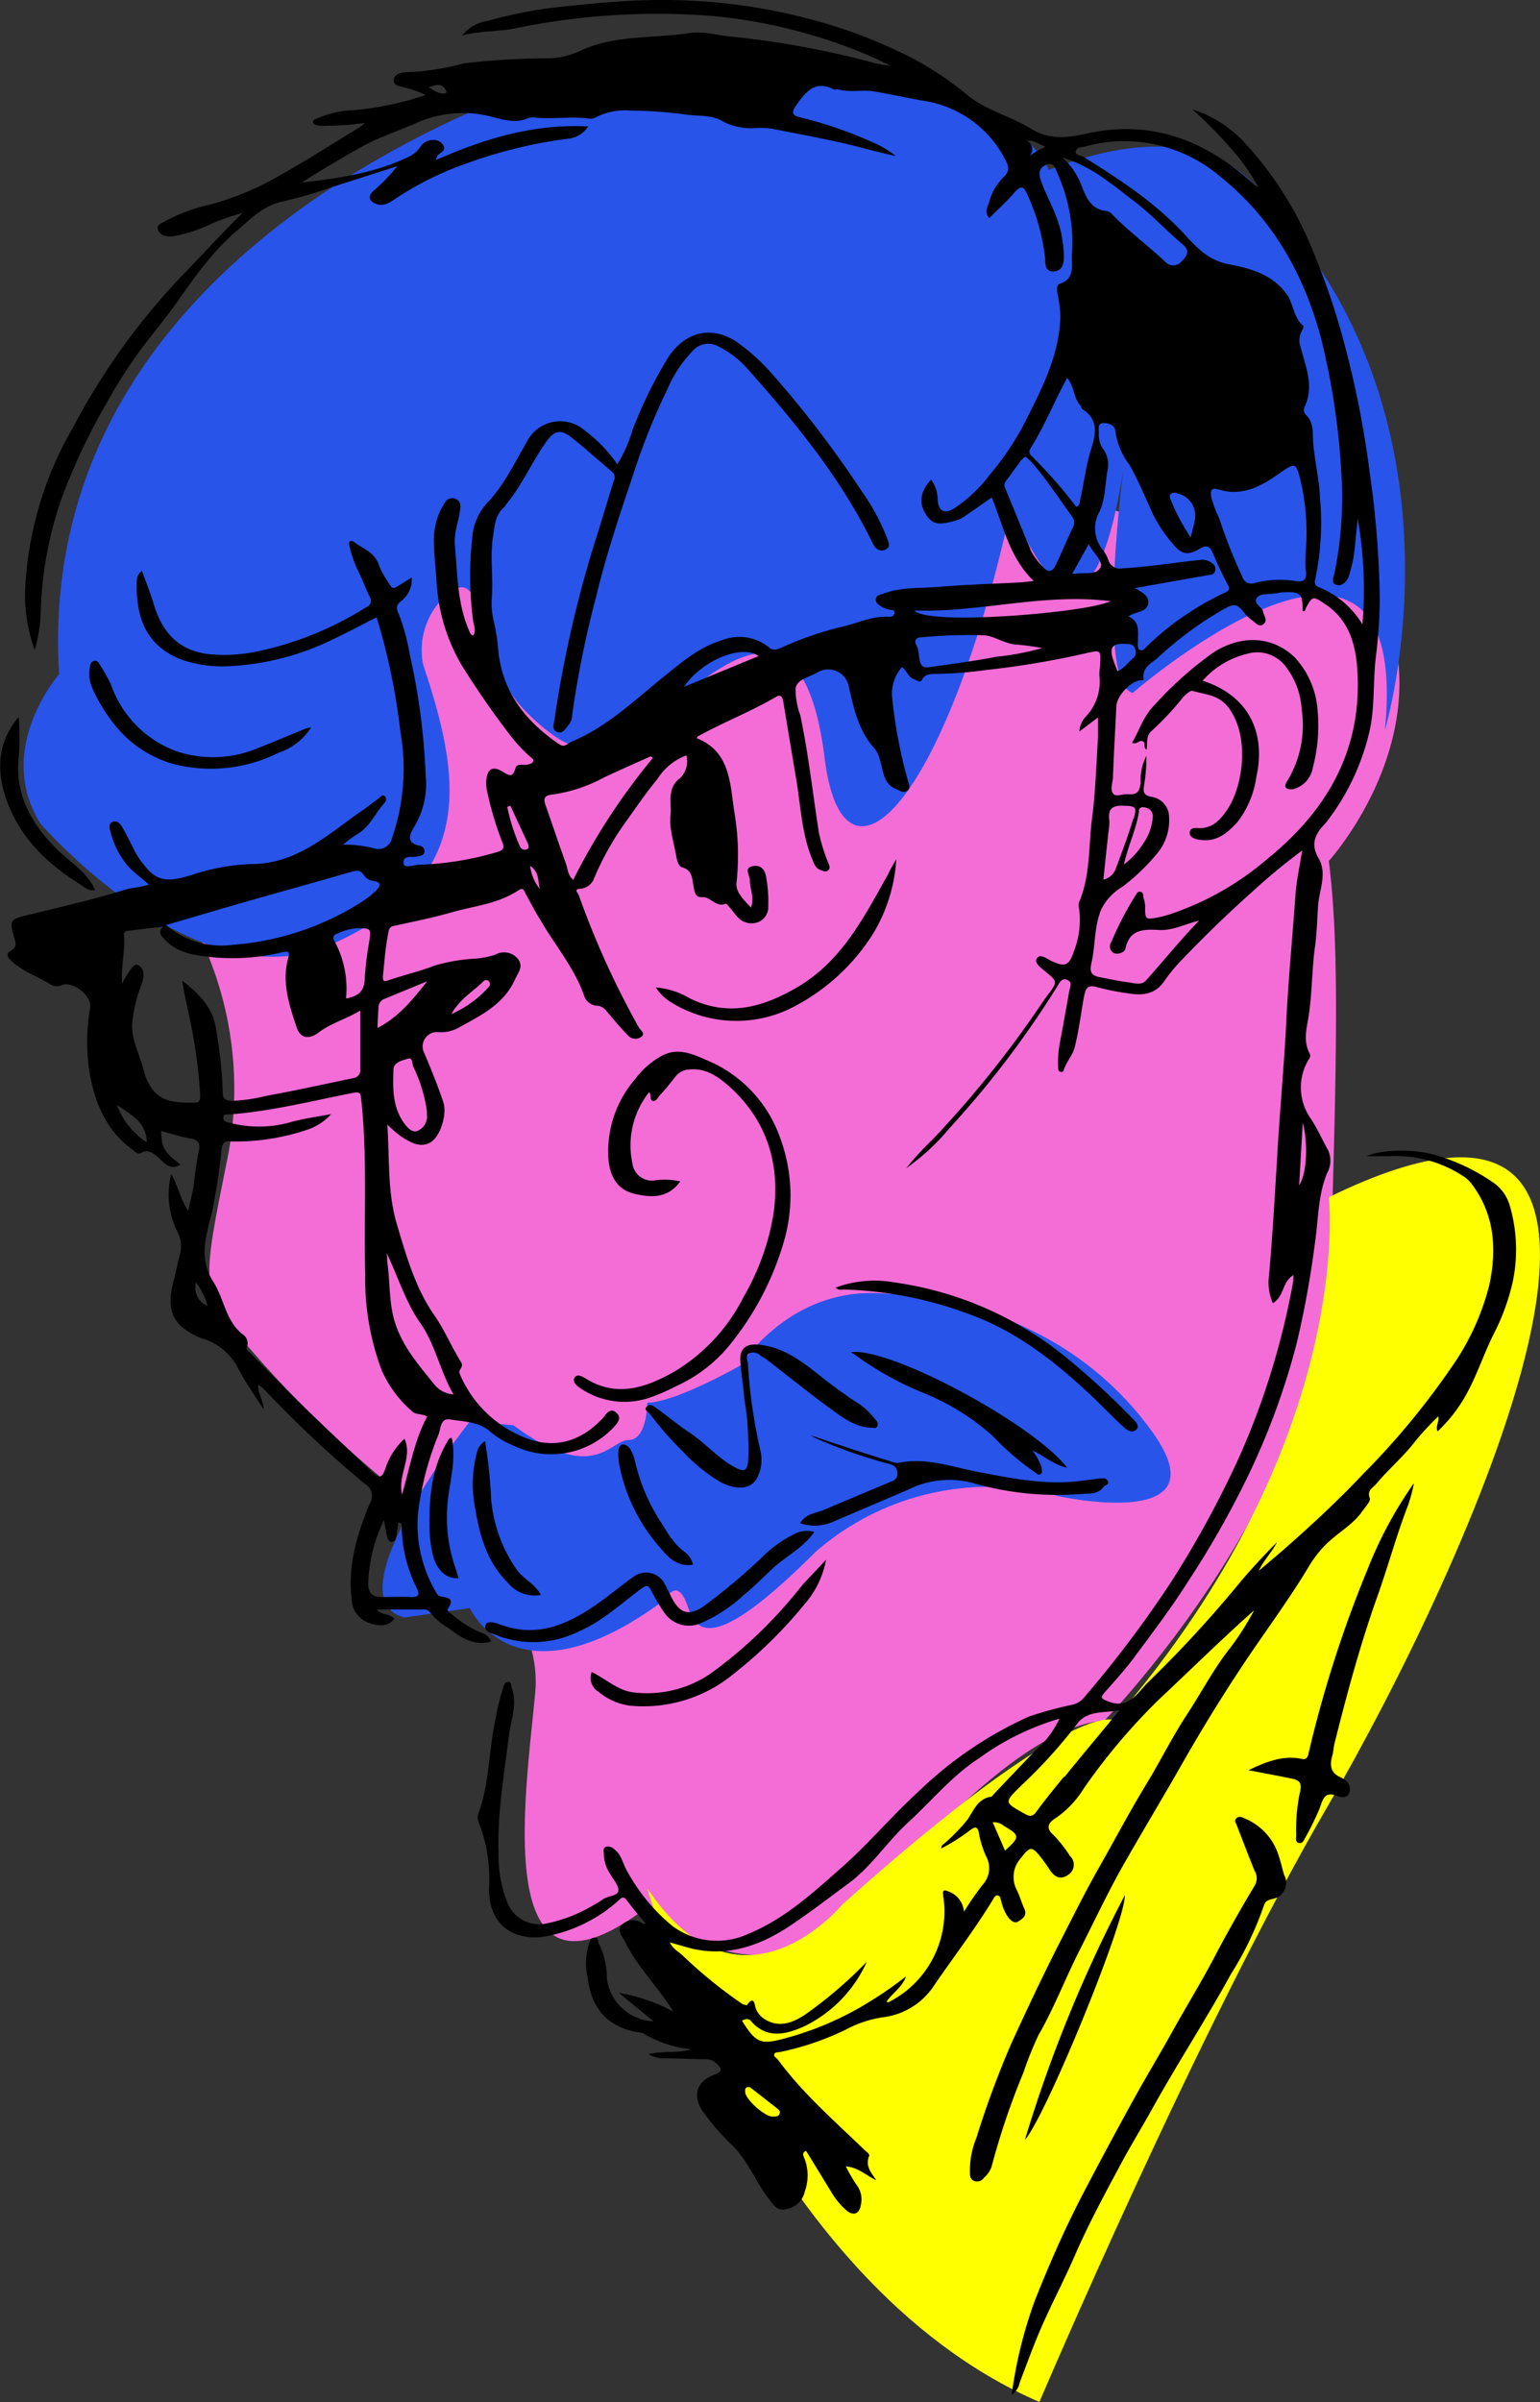<svg xmlns="http://www.w3.org/2000/svg" viewBox="0 0 164.95 257.19"><rect x="0" y="0" width="164.95" height="257.19" fill="#333333" stroke="none"/><title>Asset 3</title><g id="99b38a85-714e-47b8-9fa8-2c03b4730484" data-name="Layer 2"><g id="6c6ffc78-4bd7-4ee9-82ea-cb5418eb8b7e" data-name="Layer 1"><path d="M20.33,98.19a38,38,0,0,1,4,26c-3,15-3,14,4,22a125.91,125.91,0,0,0,16,14.86s14,9.14,13,20.14-5,36,12,23c0,0,10.76,10.62,20.88,1.31s19.12-20.31,28.12-21.31c0,0,23.39-24,24.19-49s.81-35-.19-43c0,0,10-11,7-24s-101-31-112-10A275.4,275.4,0,0,0,20.33,98.19Z" style="fill:#f46dd6"/><path d="M50.33,152.19s-15,19-7,21l7-1s5,11,21-1c0,0,1-2,2,0s1,8,14-5a28.21,28.21,0,0,1,26-6s18,4,10-7-20.11-14.45-29.56-14.73-14.44,7.73-14.44,7.73-7,4-10,4c0,0,0,4-2,4S63.61,159,55,152.61h0Z" style="fill:#2854ea"/><path d="M142.33,128.19s3,26-23,56c0,0-4.24-2.51-29.12,19.74,0,0-10.88,13.26-20.88-1.74,0,0,12,42,42,55,0,0,17-40,31-64S185.33,107.19,142.33,128.19Z" style="fill:#ff0"/><path d="M4.33,88.19s16.66,19.27,31,13c16-7,14-18,10-30a7.83,7.83,0,0,1,2-7c5.1-5.1,3,6,9,12s9,5,16-1,14-10,16,6,13,5,20-27c0,0,8,22,12-4,0,0-3,23,1,24,0,0,30-26,27,4,0,0,10-33-13-57,0,0-5-10-23-3,0,0-7-17-49-11,0,0-60,16-57,65C6.33,72.19-.67,80.19,4.33,88.19Z" style="fill:#2854ea"/><path d="M161.77,129.3a4.56,4.56,0,0,0-1.62-2.53,21,21,0,0,0-6.47-3.11c-2.23-.65-5.71-.6-7.31.14.75,0,1.59,0,2.43,0a13.1,13.1,0,0,1,7.93,2.14,3.15,3.15,0,0,1,.8.7c2.57,3.29,2.81,7.1,2,10.91a26.48,26.48,0,0,1-4,8.76A82.11,82.11,0,0,1,146,157.83c-2.62,2.78-5.42,5.38-8.3,7.91-.94.83-1.91,1.63-2.87,2.45.53-1.15,1.42-2,1.94-3.05-1.33,1.33-2.6,2.7-3.82,4.13A129.4,129.4,0,0,1,123.1,180c-1.26,1.18-2.13,3.13-4.5,2.14-.71-.29-.73-.41-.3-.9,1-1.14,2-2.24,2.94-3.45,2-2.71,4.08-5.41,5.88-8.25a101,101,0,0,0,6-10.38,77.58,77.58,0,0,0,5.75-15.26c.87-3.62,1.52-7.27,2-11,.35-2.46.3-5,1.31-7.36a2.66,2.66,0,0,0,.06-2.4c-.62-1.11-1.14-2.3-1.84-3.36a5.79,5.79,0,0,1-.36-6.11c.13-.27.43-.51.23-.87-.7-1.33-.31-2.74-.1-4,.38-2.47.34-5,.68-7.44.2-1.43.23-2.92.33-4.39.12-1.69,1-3.43.06-5.06-.88-1.47-.41-2.55.6-3.62a6,6,0,0,0,.45-.55,25.08,25.08,0,0,0,4.39-9.41c.61-2.65.36-5.31.69-8a55.91,55.91,0,0,0,.42-6.06,104.35,104.35,0,0,0-1.08-13.67,105.05,105.05,0,0,0-3.12-15.26,76.87,76.87,0,0,0-3.12-8.85,37.47,37.47,0,0,0-7.14-11.19,13,13,0,0,0-5.61-3.59,49.23,49.23,0,0,1,3.88,3.9A22.89,22.89,0,0,1,134.76,20a.81.81,0,0,1-.44-.23c-5-4.65-10.88-7-17.77-5.5-2.2.49-4.09.76-6.11-.49-2.22-1.37-4.86-1.94-6.94-3.7A33.92,33.92,0,0,0,96,5.39,53.1,53.1,0,0,0,86.57,2,61.17,61.17,0,0,0,70.7,0C67.47,0,64.25.29,61,.64a47.06,47.06,0,0,0-8.82,1.61,4.19,4.19,0,0,0-2.67,1.54c2-.5,3.79-.39,5.55-.73A75.19,75.19,0,0,1,76.64,1.74a56.25,56.25,0,0,1,16.41,4.2c.8.34,1.57.74,2.35,1.12A14.85,14.85,0,0,1,93,6.57,96.64,96.64,0,0,0,78.44,3.93c-1.59-.12-3.16-.65-4.74-.37-1,.16-1.89.22-2.85.29-2.94.21-5.93.3-8.66,1.57A8.7,8.7,0,0,1,59,6.24a80,80,0,0,0-9.29.54,30,30,0,0,1-5.15.91,8.35,8.35,0,0,0-1.32.07c-.48.06-1,.22-1.06.78s.5.66.92.78a11.86,11.86,0,0,1,2.5.85A33.23,33.23,0,0,1,38,11.79a10.46,10.46,0,0,0-3.85.82c-.24.12-.64.14-.62.47s.48.34.76.38.56,0,.84,0a27,27,0,0,0,3.94-.3,4.35,4.35,0,0,1-.54.46c-2.76,1.67-5.47,3.43-8.29,5a30.93,30.93,0,0,1-7.66,3.27,18.75,18.75,0,0,0-5,1.85c-.3.18-.76.31-.69.73a1,1,0,0,0,.83.79,2.53,2.53,0,0,0,1.06,0,15.64,15.64,0,0,0,3.21-1,23.65,23.65,0,0,1,4-1.46c-2.47,2.41-4.54,4.72-6.7,6.94a72.05,72.05,0,0,0-11.45,16A38,38,0,0,0,2.72,62.6a17.19,17.19,0,0,0,1,7,17,17,0,0,0,.64-3.87A40.29,40.29,0,0,1,6.52,53.58a66.53,66.53,0,0,1,4.86-10.36,56.12,56.12,0,0,1,3.77-5.89c1.13-1.5,2.37-3,3.47-4.5,2-2.82,3.95-5.72,6.61-8,1.55-1.31,2.95-2.86,5.16-3.28A49.55,49.55,0,0,0,35.66,20l6.9-2.21A19.61,19.61,0,0,1,40,20.44c-.63.59-.49,1.1.32,1.4s1.4-.16,2-.54a34,34,0,0,1,7.91-3.89,49.55,49.55,0,0,1,10.57-2.55,2.92,2.92,0,0,0,2.2-1.32c-5.93-.3-11.15,1.34-16.27,3.58,0-.39.17-.48.3-.62s.71-.37.51-.83A1.17,1.17,0,0,0,46.31,15a1.58,1.58,0,0,0-1.3.74,3,3,0,0,1-1.14,1c-3.62,1.78-7.55,2.35-11.53,2.8,2.13-1.37,4.3-2.65,6.5-3.88,1.82-1,3.81-1.63,5.71-2.47a12.22,12.22,0,0,1,7.21-.89c1.6.28,3.21,1.11,4.91.31a2,2,0,0,1,.83,0c1.87.14,3.75-.16,5.62.09a1.19,1.19,0,0,0,.69-.13,6.92,6.92,0,0,1,3.79-.73,47.3,47.3,0,0,1,5.6.39c1.41.25,3,0,4.21.76a6.48,6.48,0,0,0,3.68.71,8.12,8.12,0,0,1,1.56.08c3.49.69,7,1.3,10.42,2.24,1,.26,1.91.46,2.87.69a10.13,10.13,0,0,0-2.51-1.49,44.61,44.61,0,0,0-7.7-2.65c-.9-.21-1-.52-.45-1.29,1-1.42,2-2.74,4-1.71.13.06.32,0,.47,0,1.3.37,2.63,0,3.93.23,1.77.3,3.52.69,5.29,1a11.8,11.8,0,0,1,8.68,6.24c.4.74.56,1.28-.22,2a5.59,5.59,0,0,0-1.47,2.57c-.18.53-.55,1.08,0,1.74.91-.91,1.83-1.73,2.63-2.66s1.07-.75,1.5.25a21.91,21.91,0,0,1,1.86,6.78c0,.53,0,1.36.86,1.35s1.12-.7,1.14-1.43a12.61,12.61,0,0,0-.23-2.37c-.34-2.09-1.47-3.86-2.18-5.79-.35-.93-.26-1.51.54-1.85s1,.5,1.21,1a18,18,0,0,1,1.51,8.86c0,1,.29,2.4-1.27,2.88-.34.1-.33.6-.27,1a14.94,14.94,0,0,1,.32,2.46c-.1,4.34-2.1,8-4,11.78A30.8,30.8,0,0,1,106,50.85a15.25,15.25,0,0,1-3.78,3.57c-1.07.68-1.75.31-1.79-1a3.7,3.7,0,0,0-.7-2.07c-1.19,1.3-1.34,2.52-.53,3.77.65,1,1.35,1.15,3.07.64a3.23,3.23,0,0,0,1.08-.5c1-.68,1.92-1.33,2.88-2,1.26,3.11,1.89,6.43,4.49,8.95-.62.06-1,.13-1.47.15-2.91.16-5.82.23-8.71.48-2,.17-4,0-5.91.72-.33.12-.76.15-.82.59s.38.66.71.86a3,3,0,0,0,.67.25c.23.09.65-.06.61.37s-.38.42-.66.41c-1.76-.09-3.33.71-5,1.08A35.9,35.9,0,0,0,83.8,69.3c-.46.2-1,.46-1.45,0a5.07,5.07,0,0,0-5.07-.73c-2.39.72-4.25,2.33-6.13,3.84-3.16,2.55-6.09,5.4-9.92,7-.41.17-.74.67-1.3.3-3.5-2.37-6-5.41-6.53-9.77a22.53,22.53,0,0,0-.47-3.25A8,8,0,0,1,52.68,64c.16-2.15-.19-4.28.11-6.46C53,56.27,53,55.18,54,54.31a3.67,3.67,0,0,0,.27-.38c1.66-2,2.7-4.47,4.22-6.6.89-1.25,1.56-1.41,2.75-.47,1.47,1.16,2.86,2.43,4.3,3.64a.75.75,0,0,1,.22.94c-.58,1.81-1.11,3.65-1.68,5.46A124.23,124.23,0,0,0,59.4,77c-.07.48-.34,1.17.29,1.38s.89-.39,1.24-.79a1.68,1.68,0,0,0,.35-1,107.14,107.14,0,0,1,2.59-12.78c1.06-4.4,2.5-8.69,3.95-13a70.4,70.4,0,0,1,3.66-9.13,13.56,13.56,0,0,1,2.84-4.24A2.2,2.2,0,0,1,77,37.12a10.3,10.3,0,0,1,3.26,2.59c5.07,5.7,9.88,11.6,13.25,18.52.29.59.77.89,1.36.6s.27-.82.12-1.27a23.28,23.28,0,0,0-2.72-5,112,112,0,0,0-9.34-12.26,22.24,22.24,0,0,0-3.75-3.5c-2.75-2-5.67-1.4-7.55,1.38A46,46,0,0,0,67.77,46a15.81,15.81,0,0,1-1.65,3.72,15.13,15.13,0,0,0-3.47-3.61,4,4,0,0,0-6.26,1.27c-1.29,2.2-2.38,4.55-4.15,6.41a6,6,0,0,0-1.64,3.63,37.2,37.2,0,0,0,.08,9.07c.07.5.36,1.06,0,1.57-.31-.13-.36-.36-.46-.58-1.24-2.92-1.22-6-1.5-9.11-.13-1.36.43-2.57.57-3.87.06-.48,0-.87-.49-1.08a.87.87,0,0,0-1.14.39,7.13,7.13,0,0,0-1.18,4c0,1.58.21,3.14.3,4.72a19.81,19.81,0,0,0,2.65,8.66A92.28,92.28,0,0,0,54.86,79a16,16,0,0,0,1.9,2c.16.16.48.3.34.55s-.39.25-.61.32c-.44.12-1.11-.2-1.28.39-.27,1-.64.82-1.33.39-1.1-.68-1.7-.34-1.79.95a3.9,3.9,0,0,0,.1,1.18,34.41,34.41,0,0,0,1.6,5.36c.32.74.06.93-.63,1.12a33,33,0,0,1-8.24,1.33c-.6,0-1.6.45-1.69-.12-.14-1,1-.61,1.55-.78.27-.07.59-.09.67-.41a.59.59,0,0,0-.48-.72c-1.65-.32-1-1.39-.57-2.09A8.86,8.86,0,0,0,45.59,83a70.26,70.26,0,0,0-1.7-12.91,22.33,22.33,0,0,0-1.26-4.56c-.29-.6,0-.93.41-1.22a2.94,2.94,0,0,0,1.06-2.47l-1.5.93c-.29.18-.56.34-.79-.09a12.32,12.32,0,0,1-1.17-2c-.41-1.52-1.7-1.88-2.7-2.63-.25-.19-.66-.24-.52.36A12.13,12.13,0,0,0,38.3,61c.48.95.85,1.95,1.3,2.92A.71.71,0,0,1,39.25,65,35.64,35.64,0,0,1,27.33,69.8a17,17,0,0,1-4.89.25c-3.48-.39-5.12-2.49-6-5.45-.35-1.15-.8-2.27-1.24-3.47a1.22,1.22,0,0,0-.54,1c-.15,3.52.73,7.07,5,8.57a13.31,13.31,0,0,0,4.72.64,28.37,28.37,0,0,0,11.51-3c1.49-.7,2.94-1.48,4.45-2.25A68.15,68.15,0,0,1,42.88,78.3,22.79,22.79,0,0,1,42,89.71a1.51,1.51,0,0,1-1.89,1.14,12,12,0,0,0-3.37-.4,14.08,14.08,0,0,1,1.43-1.08c1.41-.77,2-2.27,3-3.39a.54.54,0,0,0,.1-.67c-.29-.34-.5,0-.7.17-.65.46-1.28,1-1.93,1.41-3.64,2.57-7,5.7-11.91,5.63a22.86,22.86,0,0,0-6.33,1.21c-1.65.47-3.25.92-4.6-.68a9.27,9.27,0,0,1-1.27-1.73c-.48-.92-.92-1.86-1.44-2.76-.21-.36-.59-.8-1.05-.55s-.3.72-.19,1.1a9,9,0,0,0,1.92,3.69c.61.65,1.34,1.18,2.19,1.92-1.11.32-1.91.34-2.59.55C9.92,96.35,6.4,97.13,2.89,98c-1.73.41-1.89.53-1.42,2.21.17.63.47,1.19-.36,1.62-.37.18-.39.55-.05.9,1.25,1.28,3,1.82,4.44,2.73a1.32,1.32,0,0,0,1.16,0c1.19-.42,3.2,1.19,3,2.43a21,21,0,0,0,0,7.37c.62,3.1,1.84,5.86,4.48,7.8.31.23.6.61,1,.37.76-.39,1.19,0,1.77.46s1.25,1.57,2.41.8c-1.78-1.39-2-1.77-2.06-3.59,1.1.29,2.16.64,3.25.83.86.15.93.63.79,1.28a33.45,33.45,0,0,0-.5,3.31c-.13,1.06-.43,2.09-.65,3.14-.83-1.27-1.08-2.7-1.81-3.93a8.88,8.88,0,0,0,.69,6.21,3.32,3.32,0,0,1,.25,2.33c-.25.92-.42,1.86-.66,2.78-.89,3.3-.15,4.95,2.94,6.24a1.55,1.55,0,0,0,.23.06,6.31,6.31,0,0,1,3.71,3.15c.8,1.53,1.81,2.94,2.73,4.4,0-.93-.59-1.63-.59-2.61a2.33,2.33,0,0,1,.5.31,120.2,120.2,0,0,0,11,10.33,1.46,1.46,0,0,1,.46,2.06c-1.32,3.23-2.36,6.54-1.94,10.11a2.8,2.8,0,0,0,1.75,2.63c1,.35,2,.57,2.84-.39-.47-.61-1.33-.33-1.88-1h4.89a.87.87,0,0,1,.84.34A6.61,6.61,0,0,0,48,174.3c1.31,1,2.71,2,4.6,1.46a1.56,1.56,0,0,0-1-.92,11.38,11.38,0,0,1-3.14-1.94c-.23-.17-.62-.45-.51-.61.93-1.34-.26-1.18-.94-1.42-.15-.05-.25-.29-.35-.46a14.2,14.2,0,0,1-1.89-8.34,32.2,32.2,0,0,1,2.21-8.5c.22-.55.18-1.76,1.22-1.59,1.5.26,3.12.21,4.37,1.37a9.9,9.9,0,0,0,2.58,1.5,9.2,9.2,0,0,0,10.62-2.07c.46-.51.83-1,.24-1.52s-1,0-1.34.47c-2.17,2.39-4.86,3.44-8,2.37a12.59,12.59,0,0,1-7.43-7c-.23-.48.53-.66.11-1.31-1-1.59-1.72-3.38-2.86-5-2-2.89-3-6.38-4-9.77s-.76-7-1-10.61a13.75,13.75,0,0,0,1.48,1.28c.94.59,2,1.27,3.11.64s1.82-3.06,1.41-4.29c-.6-1.8-1.31-3.56-2.06-5.31a1.54,1.54,0,0,1,1.6-2.21,3.88,3.88,0,0,0,2-.43c2.37-1.33,4.88-2.47,6.11-5.18.34-.76,1-1.43.3-2.28a1.93,1.93,0,0,0-2.41-.4,9.45,9.45,0,0,1-2,.41,18.58,18.58,0,0,0-4.47.75c-1.59.61-3.25,1-4.88,1.55-.42.13-.73.29-.66-.46.16-1.54.26-3.07.57-4.58.07-.37.11-.65.59-.76,2.06-.45,4.13-.86,6.15-1.44,2.43-.7,5-.91,7.2-2.37.51-.35.59,0,.77.36.52.94,1,1.88,1.58,2.81,1.55,2.69,3.61,5.08,4.67,8.06a1.53,1.53,0,0,0,1.41,1.12,1.37,1.37,0,0,1,1,.58c.75.88,1.49,1.77,2.29,2.59a1.08,1.08,0,0,0,1.44.17c.48-.38-.09-.71-.26-1a91.52,91.52,0,0,1-6.43-14.15c-.11-.29-.6-.68.18-.71A1.72,1.72,0,0,0,63.65,94a30.46,30.46,0,0,1,3.1-5.61c1.2-1.68,2.37-3.41,3.68-5a6.21,6.21,0,0,1,3.09-2.51,2.51,2.51,0,0,1-.7,2.46c-1.44,1.08-.85,2.71-1,4s.32,2.73.57,4.1c.1.56.21,1.29.71,1.44,1.09.33,1,1.16,1.19,2,.09.56.15,1.22.91,1.18.94-.06,1.5,1.15,2.55.7.09,0,.38.37.56.58s.48.64.76.92a2,2,0,0,0,2.12.48A1.74,1.74,0,0,0,82.29,97a14.43,14.43,0,0,0-.19-2.86c-.09-.83-.45-1.55-1.4-1.41-1.11.16-.36,1-.38,1.55,0,.9.52,1.8.12,2.9-.79-.85-1.68-1.67-1.55-2.67a27.61,27.61,0,0,0-.26-7.71c-.44-3-.45-6.36-4-7.75.07-.13.08-.18.11-.2,2.74-1.52,5.68-2.65,8.39-4.24.55-.33.7.11.77.53.46,2.75.91,5.5,1.38,8.25S85.86,89.25,87,92c.19.48.37,1,.93,1.17.26.09.54.24.79,0s.11-.5,0-.76a20,20,0,0,1-1-3.2c-.66-4.21-1.12-8.44-2-12.62a8.38,8.38,0,0,1-.51-2.9c.19-1,1.53-1.19,2.39-1.72a2.25,2.25,0,0,1,3.33,1.6C91.48,76,92,78.33,93.7,80.17a3.14,3.14,0,0,1,.54,1.17c.4,1.11.3,2.53,1.68,3.12.4.17.8.49,1.24.22s.17-.8.06-1.19a51.42,51.42,0,0,1-1.68-9,4.36,4.36,0,0,1,1.06-3.06c.56.36.66,1.1,1.29,1.29.31.09.67.5.91,0s.85-.57,1.33-.56a43.82,43.82,0,0,0,5.49-.42,92.92,92.92,0,0,0,10.49-1.75c1.84-.41,1.82-.51,1.71,1.4a5.21,5.21,0,0,0-.06,1,5.4,5.4,0,0,1-1.49,4.37,2.58,2.58,0,0,0-.66,1.56l2-1.5c0,.85,0,1.49,0,2.12-.19,2.9-.26,5.81-.64,8.7s-.16,6.12-1.4,9a1,1,0,0,0,0,.58,9.24,9.24,0,0,1-.56,4.69c-.52,1.55-1,1.63-2.36,1-.5-.24-1.23-.83-1.58-.31s.42,1,.87,1.4c1.36,1.12,1.37,1.11.23,2.61-.14.2-.29.38-.42.58A112.78,112.78,0,0,1,99.9,122a33,33,0,0,0-2.83,3.08,24.14,24.14,0,0,0,4.71-4.37,101.53,101.53,0,0,0,11.47-15.11c.26-.41.49-.94,1.08-.67s.27.75.2,1.17c-.32,1.84-.65,3.69-1,5.53a11,11,0,0,0-.19,2.63c0,.2,0,.42.23.5a.27.27,0,0,0,.37-.19c.26-.87.93-1.51,1.17-2.43.45-1.8.67-3.63,1-5.45.17-.81.35-1.31,1.38-1a25.43,25.43,0,0,0,3.26.66c1.58.27,3,.16,4-1.36a16.69,16.69,0,0,1,1.91-2.29q3.67-3.84,7.64-7.37a66.26,66.26,0,0,1,5.18-4.27c-.27,1.73-.62,3.24-.72,4.77-.33,4.64-.79,9.27-1,13.92-.26,4.94-.74,9.87-1,14.8-.25,4-.47,8.1-.85,12.14a5.54,5.54,0,0,0,.42,2.84c1.21-.66,1-2.3,2.2-3a5.43,5.43,0,0,1,0,.6,82,82,0,0,1-5.71,18.69,107.54,107.54,0,0,1-7.35,13.52,121,121,0,0,1-9.35,12.41,2.22,2.22,0,0,1-1.16.76,40.78,40.78,0,0,0-4.73,1.28,41.57,41.57,0,0,0-11.81,8c-2.86,2.61-5.35,5.59-8.25,8.15-3.09,2.73-6.12,5.52-10,7.12a8,8,0,0,1-8.18-.86,19.94,19.94,0,0,1-4.76-5.75c-.51-.79-.61-1.82-1.42-2.43a1,1,0,0,0-.88-.29c-.4.13-.24.55-.25.84a4,4,0,0,0,.71,2.13c.33.59.93,1.24.84,1.78s-1.14.51-1.68.91a9.76,9.76,0,0,1-1,.61,15.92,15.92,0,0,1-5,1.95,3.67,3.67,0,0,1-4.23-2.28,14.39,14.39,0,0,1-.93-5.42c-.11-4.16.61-8.24,1.11-12.35.21-1.71.94-3.4.32-5.17-.09-.26,0-.63-.38-.65s-.44.33-.53.58a24.2,24.2,0,0,0-.85,3.48c-.71,3.3-.63,6.75-1.8,10a1.24,1.24,0,0,0,0,.93A16.64,16.64,0,0,1,52.39,202c-.16,4.57,3.25,6,6.47,5.25a16,16,0,0,0,7.38-3.75c.34-.33.55-.52.92,0,.61.83,1.29,1.62,2,2.47-.16,0-.26.06-.31,0a1.67,1.67,0,0,0-2.21.1c-.64.6,0,1.24.29,1.81,1.31,2.69,3.49,4.79,5.2,7.51a18.83,18.83,0,0,0-5.83-2L70,216.43a5.27,5.27,0,0,1-5-4.59,8.26,8.26,0,0,0-.84-3.69c-.15-.24,0-.7-.48-.67s-.48.38-.6.67a7,7,0,0,0-.12,3.66c.4,3.41,2.32,5.38,5.63,5.82a1,1,0,0,1,.34.1,12.13,12.13,0,0,0,5.1,1.69c-1.45.47-3,.14-4.58.53a3.35,3.35,0,0,0,1.79.44c1.44,0,2.87.1,4.31.09a1.68,1.68,0,0,1,1.27.54c.5.49.57.8-.22,1.09-2.07.74-2.51,2.38-1.19,4.14a24.2,24.2,0,0,0,2.9,3.34c1.75,1.63,2.57,3.94,4,5.8.48.62.85,1.39,1.89,1.15a2.41,2.41,0,0,0,2-1.89,5.05,5.05,0,0,0-.07-3.63c-.1-.21-.24-.54.21-.72.92,1.49,1.84,3,2.74,4.47a7.79,7.79,0,0,0,1.6,1.92c.73.61,1.39.34,1.52-.59a2.52,2.52,0,0,0-.44-2.14,15.47,15.47,0,0,1-1.16-2c1.37.12,2.19,1,3.26,1.48-.54-.79-1.2-1.49-.78-2.56.11-.26-.26-.46-.46-.65-3.22-3.12-6.63-6.07-9.31-9.71-.13-.18-.45-.27-.38-.55s.39-.2.61-.25a29.87,29.87,0,0,0,7.11-2.43A12.14,12.14,0,0,1,94.53,216a7.63,7.63,0,0,0,5.44-3.29c2.12-3.12,4.44-6.11,6.4-9.34.12-.19.23-.47.52-.41s.26.37.35.58a5.06,5.06,0,0,0,.74,1.75c.28.31.64.74,1.12.43s.94-.64.61-1.36-.48-1.36-.81-2a3,3,0,0,1,.45-3.41c1-1.31,1.19-1.29,2.2,0,.32.41.62.84.9,1.27.57.88,1.25,1.05,2,.5a1.28,1.28,0,0,0,.15-2,13.91,13.91,0,0,0-1.76-2.24c-1-.84-.35-1.46.24-1.81a10.65,10.65,0,0,0,3-3.17,66.11,66.11,0,0,1,7.91-9.39c3.44-3.23,6.8-6.54,10.34-9.69a29.75,29.75,0,0,1-2.54,4c-1.71,2.15-3,4.6-4.47,6.88-1.68,2.5-3,5.23-4.59,7.82-1.75,2.89-3.33,5.88-5,8.82s-3,5.69-4.49,8.57c-1.72,3.42-3.35,6.87-4.94,10.35a100.91,100.91,0,0,0-3.72,10.06,9.1,9.1,0,0,0-.69,3.61c0,.39,0,.83.48,1a.86.86,0,0,0,1-.33,2.91,2.91,0,0,0,.82-1.14,79,79,0,0,1,3.44-10.17,37.6,37.6,0,0,1,1.61-4c1.67-2.9,2.84-6,4.36-9s3-6.14,4.67-9.11c2.09-3.67,4.28-7.29,6.39-11s4.15-7,6.4-10.41c2.37-3.57,4.95-7,7.16-10.69a12,12,0,0,1,1.75-2.26c1.25-1.28,2.91-2.11,3.95-3.61.31-.45.92-1.08.8-1.39-.33-.85.32-1.1.66-1.5,1.35-1.62,3-3,4.26-4.67a31.67,31.67,0,0,1,2.42-2.6c.1.68-.34,1.05-.07,1.61a16.18,16.18,0,0,0,3.17-4.15c1.09-2,1.8-4.24,2.85-6.31a23.5,23.5,0,0,0,2-5.47A16.72,16.72,0,0,0,161.77,129.3ZM47.67,10c-.61.1-1.11-.26-1.75-.65.73-.27,1.29-.45,1.74.16C47.78,9.63,47.91,9.93,47.67,10ZM110,16.87a1,1,0,0,0,0-1.8c.81-.07,1.25.39,2,.63A13.74,13.74,0,0,0,110,16.87ZM51.8,105.05a.37.37,0,0,1,.54,0,.42.42,0,0,1,0,.63,11.36,11.36,0,0,1-4,2.9C49.28,106.92,50.71,106.15,51.8,105.05ZM26.27,96.57c3.78-1.08,7.56-2.12,11.33-3.21.59-.16,1-.27,1.41.39a1.35,1.35,0,0,0,.88.56c1.12.14.82.63.31,1.13a9.37,9.37,0,0,1-1.41,1.1A29.86,29.86,0,0,1,25,101.16a9.16,9.16,0,0,1-7.21-2.11C20.72,98.2,23.49,97.36,26.27,96.57Zm9.53,4.16a.47.47,0,0,1,.31-.75,5.88,5.88,0,0,1,2.06-.59c1.63,0,1.6,0,1.35,1.61a34.17,34.17,0,0,0-.46,3.91c-.06,1.31-.79,1.79-2,2A10.59,10.59,0,0,0,35.8,100.73ZM12.52,118.31c1.6,1.09,3.16,1.87,3.2,4A8.16,8.16,0,0,1,12.52,118.31Zm8.16-.24c-2.37,0-4.43-.07-5.33-3.61-.44-1.72-1.41-3.34-1.16-5.18a15.85,15.85,0,0,1,.94-3.81c.29-.73.44-1.75-.33-2.13-.48-.24-.94.67-1.28,1.19-.12.19-.23.39-.45.79-.12-1.9.36-3.53.21-5.19,0-.54.49-.46.8-.5,1.09-.16,2.2-.27,3.41-.41-.69.66-.17,1,.2,1.42,1.43,1.5,3.37,1.68,5.25,1.87a22.63,22.63,0,0,0,7.24-.54c.85-.19.85,0,.66.74-.66,2.53.15,4.92.92,7.25.4,1.23,1.33,1.39,2.38.58,1.34-1,3-1.45,4.45-2.34,0,2.2,0,4.22,0,6.24a.86.86,0,0,1-.75,1c-3.12.65-6.23,1.34-9.37,1.91a18,18,0,0,1-3.53.52c-.69,0-1.09-.15-1.08-.9a47.24,47.24,0,0,0-.73-6.82c-.28-2.12-1.69-3.67-3.61-5.15.27,1.76.64,3.2.92,4.64a52.07,52.07,0,0,1,1,7.67C21.47,118,21.2,118.07,20.68,118.07ZM21,137.31a7.45,7.45,0,0,1,1.23,2.51A2.08,2.08,0,0,1,21,137.31ZM44,171c-1-.05-2.07,0-3.1,0s-1.49-.44-1.46-1.56a16.53,16.53,0,0,1,1.69-6.67c.11.61.21,1.22.35,1.81.06.26.18.57.55.5s.36-.29.4-.53c.09-.5.16-1,.24-1.54.44.06.36.37.36.63a15.08,15.08,0,0,0,1.57,6.32C44.92,170.59,45,171.05,44,171Zm1-29.37c1.64,2.33,2.11,5.12,3.57,7.67a2.88,2.88,0,0,1-2-1c-1.86-2.31-3.85-4.55-4.5-7.59-.4-1.87-.32-3.78-.6-5.66,0-.3,0-.61-.07-.92C42.63,136.68,43.42,139.37,45,141.63Zm-.88,9.48c.46.41,1.08.24,1.64.56-1.36,2.53-1.83,5.36-2.7,8.38-.49-2.22,1.17-4,.26-6a7.53,7.53,0,0,0-2,3.08c-.4,1.18-.68,1.22-1.54.4-2.53-2.41-5.08-4.8-7.58-7.23-1.86-1.81-3.65-3.68-5.48-5.51-.16-.17-.41-.27-.27-.58a1.11,1.11,0,0,0-.44-1.32c-1.86-1.45-2-3.83-3.16-5.64-1.51-2.34-.88-4.72-.22-7.09A65.72,65.72,0,0,0,23.74,123c.15-.94.62-.78,1.09-.78a24,24,0,0,0,8-1.23,6,6,0,0,0,2.64-1.7c-1.52.3-3.07.48-4.54.92a12.39,12.39,0,0,1-6.37,0c-.33-.07-.67-.14-.64-.56s.33-.3.55-.32c4.55-.32,9-1.47,13.4-2.32.77-.14.76.15.82.7.68,6.23.27,12.49.43,18.73a27.87,27.87,0,0,0,1.76,10.27A12.42,12.42,0,0,0,44.14,151.11ZM45.73,119a2.27,2.27,0,0,0,0,.35,1.66,1.66,0,0,1-1.13,1.78c-.58.12-1.14-.57-1.52-1.17-1.05-1.68-1-3.55-.94-5.41,0-.81.94-1,1.52-1.19s.47.57.63.9A15.77,15.77,0,0,1,45.73,119ZM41.06,107l4.69-1.93c-1.56,2-3.09,3.85-5.31,5,0-.64.05-1.39.1-2.13A1,1,0,0,1,41.06,107ZM56.43,90.94a.57.57,0,0,1-.72-.26,20.34,20.34,0,0,1-1.38-4.3l.35-.1c.61,1.35,1.24,2.69,1.85,4C56.62,90.53,56.72,90.83,56.43,90.94Zm.35,1.76c1.09.77.79,1.75,1.07,2.52A4.78,4.78,0,0,1,56.78,92.7Zm4.62,1.51c-.59-.47-.58-1.19-.8-1.79-.73-2-1.41-4.07-2.13-6.1-.28-.78-.27-1.16.79-1.26a16.11,16.11,0,0,0,5.44-1.82c1.65-.77,3.32-1.51,5-2.26l.23.18A68.87,68.87,0,0,0,61.4,94.21ZM73.26,73.54c2-2.92,6.26-4.57,8-3.29Zm42-57.4c.09-.38.58-.36.92-.44a15.79,15.79,0,0,1,14.45,3.15c5.69,4.55,9,10.46,10.85,17.29a77.56,77.56,0,0,1,2.19,14.4,40.46,40.46,0,0,1-.73,10.82c-.09.44-.4,1.07.19,1.26s1.15-.35,1.34-.93a14,14,0,0,0,.67-3.39c.09-.93.19-1.85.29-2.77a44.34,44.34,0,0,1,.5,11.33,9.62,9.62,0,0,0-4.71-4c-.46-.18-.42-.56-.33-.91a29.53,29.53,0,0,0,.5-8.6c-.09-2-.56-3.93-.73-5.9-.09-1.08.11-2.21-.82-3.07a.74.74,0,0,1-.12-.79c1.09-2.24.11-4.34-.42-6.46a2,2,0,0,1,0-1.38c.13-.29.38-.8.29-.87-1.12-.92-1-2.44-1.9-3.55-1.54-2-3.88-2.61-5.91-3-2.29-.4-3.51-1.73-4.81-3.14-3.18-3.46-7.06-6-11-8.44C115.67,16.65,115.13,16.58,115.22,16.14Zm24.63,45c.09.93-.26,1.24-1.14,1.07a10.83,10.83,0,0,0-4.39.22,1,1,0,0,1-1.3-.69,53.8,53.8,0,0,1-2.45-6.19,13.93,13.93,0,0,1-.88-2.34c-.13-.78.11-1,.77-.81,2.43.77,4.43-.25,6.3-1.55,2-1.4,2-1.47,2.57.9a24.37,24.37,0,0,1,.5,7.13A21.25,21.25,0,0,0,139.85,61.15Zm-19,4.83c.88-.54,2.06-.42,2.11-1.48,0-.78-.77-1.11-1.44-1.52l5.24-.93,2.71-.48c.29,0,.55-.1.64-.44a.74.74,0,0,0-.33-.83,1.71,1.71,0,0,0-1.34-.33c-2.74.28-5.46.74-8.22.89a1.3,1.3,0,0,1-1.55-.9,3.82,3.82,0,0,0-.57-1.05,3.63,3.63,0,0,1-.38-4.11c.67-1.45.59-3,.89-4.55a2.83,2.83,0,0,0-.49-2.16,2.54,2.54,0,0,1-.46-1.7c0-.44-.19-1.12.56-1.08.53,0,1.19.24,1.22.93A7.8,7.8,0,0,0,121,49.81c.94,1.66,1.67,3.45,2.47,5.19a14.77,14.77,0,0,0,2.11,3.18c.94,1.17,1.62,1.35,2.89.59.84-.5,1.13-.24,1.46.51.48,1.14,1,2.24,1.59,3.35.19.39.19.6-.29.81a30.94,30.94,0,0,0-8.34,5.72c-.22.21-.46.57-.78.44s-.22-.63-.22-1C121.87,67.66,122.14,66.62,120.89,66Zm.49,4.49c-.55.45-.92,1.09-1.69,1.41-.15-.4-.28-.73-.4-1.06-.54-1.51-.17-2,1.45-1.85.37,0,.71.09.84.52A.84.84,0,0,1,121.38,70.47Zm0,17.22c-.53,1.79-1.2,3.54-1.85,5.29a1.88,1.88,0,0,1-1.35,1.22c.19-1.8.37-3.48.55-5.15a5.31,5.31,0,0,0,.09-1.18c-.12-1,.07-1.61,1.34-1.59C121.63,86.3,121.82,86.32,121.42,87.69Zm.59-.86c.07-.43.42-.44.75-.34a.92.92,0,0,1,.75,1.05,5.64,5.64,0,0,1-1,2.77,8.52,8.52,0,0,1-2.09,2.27C120.86,90.43,121.74,88.71,122,86.83Zm-4.15-26c-.38.76-1.7.47-2.62.61a1.64,1.64,0,0,1-.35,0l1.76-3.16C117.15,59.28,118.23,60.11,117.86,60.83Zm8.23-8A2.42,2.42,0,0,1,128,55.54c-.07.58-.26,1.14-.46,2a20.75,20.75,0,0,1-2.13-4C125.1,52.86,125.5,52.71,126.09,52.78Zm-12.4-36a16,16,0,0,1,5.14,2.69c.86.57,1.64,1.26,2.48,1.87,1.94,1.44,3.57,3.24,5.41,4.79.82.68.46,1.23-.09,1.78a1.15,1.15,0,0,1-1.79.07c-1.85-1.74-3.91-3.25-5.68-5.08a1.15,1.15,0,0,0-.61-.35c-1.52-.14-2.07-1.23-2.57-2.45A7.81,7.81,0,0,0,113.69,16.77ZM110.38,48c1.5-2.38,2.53-5,3.92-7.53.81.92.66,2.15,1.43,2.95.11.11.1.34.22.41,1.91,1.19,1.33,2.93.85,4.49-.53,1.77-.72,3.6-1.14,5.38,0,.19,0,.41-.38.58a50.23,50.23,0,0,0-4.84-5.51A.59.59,0,0,1,110.38,48Zm0,10.84c-.93-2.18-1.81-4.39-2.72-6.58a.68.68,0,0,1,.1-.77c.55-.74,1.07-1.48,1.62-2.22a3.88,3.88,0,0,1,.46-.39c.27.26.52.46.73.69,1.56,1.82,2.88,3.82,4.27,5.76a1,1,0,0,1,.09,1.11c-.63,1.33-1.19,2.69-1.82,4-.34.73-.77,1-1.43.23A7,7,0,0,1,110.34,58.82Zm-3.87,11.53c-2.34.43-4.71.75-7.06,1.08-1.3.19-.82-1.54-1.28-2.33-.24-.41-.21-.86.49-.88a54.89,54.89,0,0,1,6.77-.22c1.13.1,2.2.93,3.48,1a26.26,26.26,0,0,1,2.73.37A29,29,0,0,1,106.47,70.35Zm-8.56-5c7,.23,13.84-1.9,21-1C116.57,65.59,99.18,67.06,97.91,65.33ZM135.71,92A31.18,31.18,0,0,1,125.3,97.9c-.39.11-.77.24-1.16.31-1.5.29-1.49.28-1.48-1.22a4.42,4.42,0,0,0-.2-.93c0-.22,0-.53-.33-.58s-.38.24-.52.42a34.59,34.59,0,0,0-2.59,5,.8.8,0,0,0,.29,1.15c.45.19,1.15-.08,1.23-.47.46-2.13,2-2.09,3.65-2,1.48.06,2.8-.67,4.24-1-2,2.07-3.77,4.26-5.65,6.37-.54.61-1.29.31-1.93.23-1-.12-2-.35-3.06-.55-.79-.15-1.12-.48-.91-1.4.46-1.93.3-4,1.07-5.85a5.8,5.8,0,0,1,2.24-2.41A21.57,21.57,0,0,0,124,91.31a5.57,5.57,0,0,0,1.18-4.26,2.21,2.21,0,0,0-1.93-1.74c-.77-.19-.82-.53-.71-1.2a18.57,18.57,0,0,0,.25-3.17,5.66,5.66,0,0,0-.61,2.88c-.11.9-.37,1.3-1.32,1.22-.53-.05-1.3.29-1.57,0-.45-.43-.1-1.21-.08-1.83.09-2.52.24-5,.36-7.55,0-1.12,1.63-2.84,2.68-2.82.26,0,.26-.06.24-.21-.16-1.21.89-1.63,1.54-2.22a38,38,0,0,1,6.86-5.08c1.32-.75,1.58-.77,2.45.37a3.82,3.82,0,0,0,.78.72c.37.27.76.81,1.23.39s0-.89-.07-1.35-1.24-.91-.55-1.57c.36-.34,1.14-.24,1.73-.34.27,0,.55-.1.83-.12,2-.11,2.26.09,2.24,2,.31.11.27-.2.34-.32.7-1.28.76-1.31,2-.47,2.5,1.61,3.31,4.16,3.5,6.88C146,80.15,142.22,86.74,135.71,92Zm3.83,28.21c.55,2,.5,5.38-.39,6.71C139.28,124.66,139.41,122.44,139.54,120.17ZM83.14,225.68c.2.16.51.35.35.68s-.48.24-.75.27c-.81,0-2.78-1.73-2.92-2.57,0-.2-.06-.42.13-.54a.46.46,0,0,1,.55.1C81.39,224.3,82.27,225,83.14,225.68ZM103.86,196c.49-.37.88-.57,1,.34a10.77,10.77,0,0,0,.75,2.4,2.62,2.62,0,0,1-.36,3.07,32.73,32.73,0,0,0-2,2.89,2.5,2.5,0,0,0-1.6-2.15c-.17-.07-.41-.18-.55-.11s-.09.41-.06.63a10.88,10.88,0,0,1-5.88,11.32s-.07,0-.21-.05c.61-.93,1.65-1.49,2.1-2.73a39.15,39.15,0,0,1-3.7,2.59,33.66,33.66,0,0,1-10,4.24c-1.93.44-2.49.15-3.88-2.08.33-.18.66-.27.93,0,1.7,2,3.77,1.48,5.69.63a14.09,14.09,0,0,0,6.75-6.93,46.4,46.4,0,0,1-6.67,5.7c-1.3.83-2.72,1.4-4.25.45a2.39,2.39,0,0,1-.93-1.06c-.18-.38-.15-1.62-1-.44,0,0-.38-.06-.53-.17a50.68,50.68,0,0,1-6.3-5.12c-.44-.44-1.07-.71-1.42-1.44,1.1.29,2.08.64,3.1.81,3.83.63,7.17-.78,10.21-2.88,2-1.36,3.9-2.83,5.85-4.26,2.46-1.81,4.1-4.43,6.33-6.48,2.52-2.3,4.71-5,7.59-6.88a28.12,28.12,0,0,1,8.66-4.27,10,10,0,0,1-2.44,3.28c-1.56,1.59-3.08,3.22-4.62,4.83-.08.09-.16.23-.26.25-1.44.22-1.83,1.42-2.53,2.45a19.79,19.79,0,0,1-2.77,2.8s0,.13-.06.3A20.71,20.71,0,0,0,103.86,196Zm3.77,2.12c-.42-1-.84-1.94-1.3-3a1.62,1.62,0,0,1,1.2.39C109.26,196.51,109.27,196.71,107.63,198.16Zm6.33-7.88c-1,1.22-2,2.44-2.94,3.73-.43.6-.76.52-1.26.24-2.27-1.26-2.21-1.2-.31-3.09a52.47,52.47,0,0,0,5.84-6.44c1.12-1.57,2.77-1.24,4.61-1.55C117.76,185.73,115.85,188,114,190.28Z"/><path d="M137,198.83a6.33,6.33,0,0,0-3.7-4.13c-.29-.13-.61-.28-.88,0s0,.54.07.78c.61,1.6,1.24,3.2,1.87,4.8a1.55,1.55,0,0,1,.06,1.57q-2.28,3.78-4.34,7.7c-1.4,2.67-3,5.26-4.46,7.89s-3,5.16-4.43,7.78q-2.7,4.9-5.29,9.87c-1.87,3.6-3.49,7.31-5,11.09a47.52,47.52,0,0,0-2.54,10.24,2,2,0,0,0,.86-1.31c.59-1.55,1.17-3.12,1.79-4.66,1.24-3.06,2.84-6,4.14-9s3-6.2,4.64-9.25c1.16-2.2,2.48-4.35,3.7-6.54,2.69-4.83,5.71-9.47,8.37-14.31a35.29,35.29,0,0,0,3.51-7.3c.15-.54.5-.6.94-.73a1.74,1.74,0,0,0,1.24-2.55C137.36,200.15,137.22,199.48,137,198.83Z"/><path d="M79.63,138.9A19.55,19.55,0,0,1,72,147c-3,1.64-6,2.62-9.26.61-.34-.21-.9-.55-1.19-.11s.23.88.6,1.13a8.39,8.39,0,0,0,7.5,1,20.68,20.68,0,0,0,2.73-1.19,15.92,15.92,0,0,0,5.42-4,31.39,31.39,0,0,0,6.08-11.23,17.61,17.61,0,0,0-.27-11.23,14,14,0,0,0-7.72-8.38c-1.63-.7-3.22-1.51-5-.55a8.77,8.77,0,0,0-2.84,2.47,11.85,11.85,0,0,0-2.87,8.7c.19,1.84,1,3.18,2.77,3.6s3.57.53,4.91-1.32a7.47,7.47,0,0,0-2.65-.12,2.11,2.11,0,0,1-2.48-1.85,9.13,9.13,0,0,1,1.8-7.59c.3.34,0,.83.38.93s.56-.38.78-.61c.59-.63,1.13-1.31,1.67-2a1.94,1.94,0,0,1,1.42-.74c1.83-.22,3.24.83,4.39,1.86,4,3.62,5.44,8.31,4.68,13.61A26.19,26.19,0,0,1,79.63,138.9Z"/><path d="M140.16,187.74c-.09.42-.25.7-.7.6-2-.44-3.82.29-5.73,1.2,1.69.33,3.21.61,4.73.92.67.14,1,.46.81,1.28a19.79,19.79,0,0,0-.44,4.74c0,.31-.12.72.26.84s.56-.23.7-.52a30.89,30.89,0,0,0,1.53-3.11c.38-1,.52-2,2-1.35.34.14,1,.23,1.21-.4a1.15,1.15,0,0,0-.59-1.42,3.13,3.13,0,0,0-.3-.2c-1.12-.45-1.24-1.29-.94-2.32.13-.46.14-.95.26-1.41,1.32-5.25,2.72-10.46,4.54-15.57,1.17-3.27,2.07-6.64,3.33-9.88a18.74,18.74,0,0,0,.62-2.34,44.06,44.06,0,0,0-5,9.31A127.75,127.75,0,0,0,140.16,187.74Z"/><path d="M80.3,144.88a1.1,1.1,0,0,1,1.12.24c.22.17.48.28.7.45,2.29,1.77,4.54,3.59,6.88,5.3,1.3.94,2.62,1.95,4.36,2,.23,0,.48.14.61-.17a.62.62,0,0,0-.17-.66,8.36,8.36,0,0,0-1.7-1.66c-1.56-1-3.1-2.13-4.57-3.31-1.85-1.47-3.76-2.84-6.24-3.09-1.32-.13-2,.35-2,1.56.06,1.41.34,2.8.43,4.21a27.82,27.82,0,0,1,.42,4.27,23.62,23.62,0,0,1,0,2.38c-.12,1.11-.42,1.24-1.39.73-1.88-1-3.23-2.65-5-3.81-1.2-.79-2.3-1.74-3.48-2.57-.25-.17-.64-.51-1-.14s.17.55.33.76a32.73,32.73,0,0,0,3.5,4,17.86,17.86,0,0,0,4.12,3.35c1.67.85,3.42.83,4-.76a4.19,4.19,0,0,0,.25-2.54A56,56,0,0,1,80.11,146C80.07,145.62,79.81,145.12,80.3,144.88Z"/><path d="M53.07,175.05a11,11,0,0,0,8.94-.37c2.52-1.09,4.53-3,6.69-4.58.54-.41.76-.39,1.06.22a19.88,19.88,0,0,0,1.34,2.27,3.19,3.19,0,0,0,3.76,1.29,15.92,15.92,0,0,0,4.78-3.08c1.11-.88,2.1-1.91,3.13-2.87,1.41-1.31,3.23-2.14,4.44-3.9a2.83,2.83,0,0,0-2,.16,13.32,13.32,0,0,0-3.67,2.63A62.9,62.9,0,0,1,75.35,172c-1.58,1.06-2.55.77-3.44-1-.24-.46-.45-.93-.7-1.38a2.25,2.25,0,0,0-3.34-.8c-1.14.8-2.21,1.7-3.34,2.52-3.33,2.41-6.81,4.21-11.1,2.55-.42-.16-1.24-.38-1.41.1C51.77,174.68,52.59,174.85,53.07,175.05Z"/><path d="M97.26,159.51a9.81,9.81,0,0,1,6.82-.75,33,33,0,0,0,11.83,1.2c.81-.07,1.7.06,2.28-.75.15-.21.61-.19.48-.58s-.5-.36-.81-.33c-1,.1-1.89.26-2.84.34-3.42.31-6.74-.37-10.08-1-2.88-.53-5.7-1.64-8.72-1a2.1,2.1,0,0,1-.92-.2c-2.85-.86-5.66-1.81-8.49-2.76a8,8,0,0,0,.71.38,54.12,54.12,0,0,0,7.65,2.67c.49.13.86.26.94.89a.84.84,0,0,1-.62,1c-2.38,1-4.78,2-7.13,3-.87.41-2,.37-2.66,1.47a4.77,4.77,0,0,0,3.57-.17Z"/><path d="M91.14,144.79a5.89,5.89,0,0,1,.61.4,35.26,35.26,0,0,0,7.63,4.15,25.3,25.3,0,0,1,7,4.46,27.76,27.76,0,0,0,4.43,3.81c.2.12.37.38.62.25s.17-.49.13-.75a5.93,5.93,0,0,0-1-1.81c1.33.6,2.29,1.55,3.74,1.85C110.73,152.5,95.32,144.2,91.14,144.79Z"/><path d="M95,93.83c-2.51,4.48-4.87,9.08-9.54,11.84-3.67,2.16-7.41,3.26-11.55,1.24a8.6,8.6,0,0,0-3.66-1.18A5.12,5.12,0,0,0,72,107.39a13.26,13.26,0,0,0,13.33.24,22,22,0,0,0,8.15-7.6A17.37,17.37,0,0,0,96,92c-.21.37-.43.73-.63,1.11S95.14,93.59,95,93.83Z"/><path d="M121.72,153.06c.35-.36-.06-.81-.36-1.12a83.88,83.88,0,0,0-7.22-6.64,37.32,37.32,0,0,0-18.42-8,12,12,0,0,0-6.22.57c.28.3.57.2.83.2a41.64,41.64,0,0,1,14,2.84c4.81,1.84,8.8,5,12.5,8.47,1.19,1.12,2.31,2.31,3.51,3.41C120.69,153.12,121.27,153.51,121.72,153.06Z"/><path d="M76.56,178.87a12,12,0,0,1-8.78,2.33c-1.66-.22-2.89-1.44-4.4-2.17a1.72,1.72,0,0,0,.71,2.1,6.64,6.64,0,0,0,3.46,1.51,15.18,15.18,0,0,0,11-3.39,48.3,48.3,0,0,0,7.57-7.42A10,10,0,0,0,88.48,167c-1,1.11-1.92,2-2.7,2.91A48.6,48.6,0,0,1,76.56,178.87Z"/><path d="M18.53,81.79a16.18,16.18,0,0,0,11.28-1.18,6.64,6.64,0,0,0,3.51-2.71,2.69,2.69,0,0,0-.57.11c-1.7.69-3.39,1.42-5.1,2.08a12.37,12.37,0,0,1-8.66.38,11.65,11.65,0,0,1-7.12-7.22,21,21,0,0,0-1.24-2.17.49.49,0,0,0-.58-.31c-.27.06-.35.29-.4.54a3.79,3.79,0,0,0,.27,2.43,17.41,17.41,0,0,0,2.29,3.77A12.25,12.25,0,0,0,18.53,81.79Z"/><path d="M8.58,94.69c.45.28.9.78,1.59.58-.9-2-2.76-3-4.18-4.44C3.32,88.15,1.59,85,2,81.15a26.7,26.7,0,0,0,0-4.38c-2.21,2.59-2.4,5.54-1.4,8.6C2,89.54,4.94,92.42,8.58,94.69Z"/><path d="M109.78,229.12c2.24-2.54,10.78-23.38,10.7-26.19A148,148,0,0,0,109.78,229.12Z"/><path d="M57.93,170.77c-.66-1.21-1.81-1.67-2.51-2.6a15.42,15.42,0,0,1-2.83-7.86,49,49,0,0,0-.64-6,1.89,1.89,0,0,0-.89,1.31,13.3,13.3,0,0,0-.14,6c.48,2.91,1.3,5.69,3.48,7.85A3.65,3.65,0,0,0,57.93,170.77Z"/><path d="M48.38,153.94c-.34.06-.39.31-.51.51C46.31,157.09,46,160,46,163a14.26,14.26,0,0,0,.35,3.44c.45,1.72,1.43,2.62,2.77,2.54-.16-.5-.3-1-.47-1.48a16.42,16.42,0,0,1-.7-6.65C48.17,158.55,48.9,156.3,48.38,153.94Z"/><path d="M66.31,156.71a18.79,18.79,0,0,0,4.49,9.11c.78.93,1.79,2,3.43,1.71a2.54,2.54,0,0,0-.74-1.24c-1.4-.95-2.12-2.42-3-3.77A20.07,20.07,0,0,1,68,156.39c-.2-.72-.59-1.82-1.34-1.71C66.1,154.75,66.19,156,66.31,156.71Z"/><path d="M138.67,70.38c-2.36-2.27-5.69-2.45-8.71-.51a38.62,38.62,0,0,0-6.3,5.62c-1.21,1.22-1.6,2.69-2.41,4.05.54.21.76-.34,1.15-.17s0,.68.41.9c.11-.72-.07-1.5.53-2a31.77,31.77,0,0,0,3.41-3.65c.27-.27.72-.71,1-.64,1.36.4,2.81.4,3.85,1.8,2.31,3.13,1.54,8.37-.13,10.89-.68,1-1.52,2-2.93,2-.46,0-1-.12-1.1.41s.48.75,1,.83c1.8.31,3-.67,4.12-1.91a10.23,10.23,0,0,0,2-4.77c1.11-5-1-8.82-5.75-10.34A9.21,9.21,0,0,1,133.6,70a3.8,3.8,0,0,1,4.15,1.42,8.21,8.21,0,0,1,1.67,4.52,11.52,11.52,0,0,1-1.54,7.69c-.45.68-.12.92.58.88a2.86,2.86,0,0,0,2.15-2.3,17.51,17.51,0,0,0,.51-6.24A9.27,9.27,0,0,0,138.67,70.38Z"/></g></g></svg>